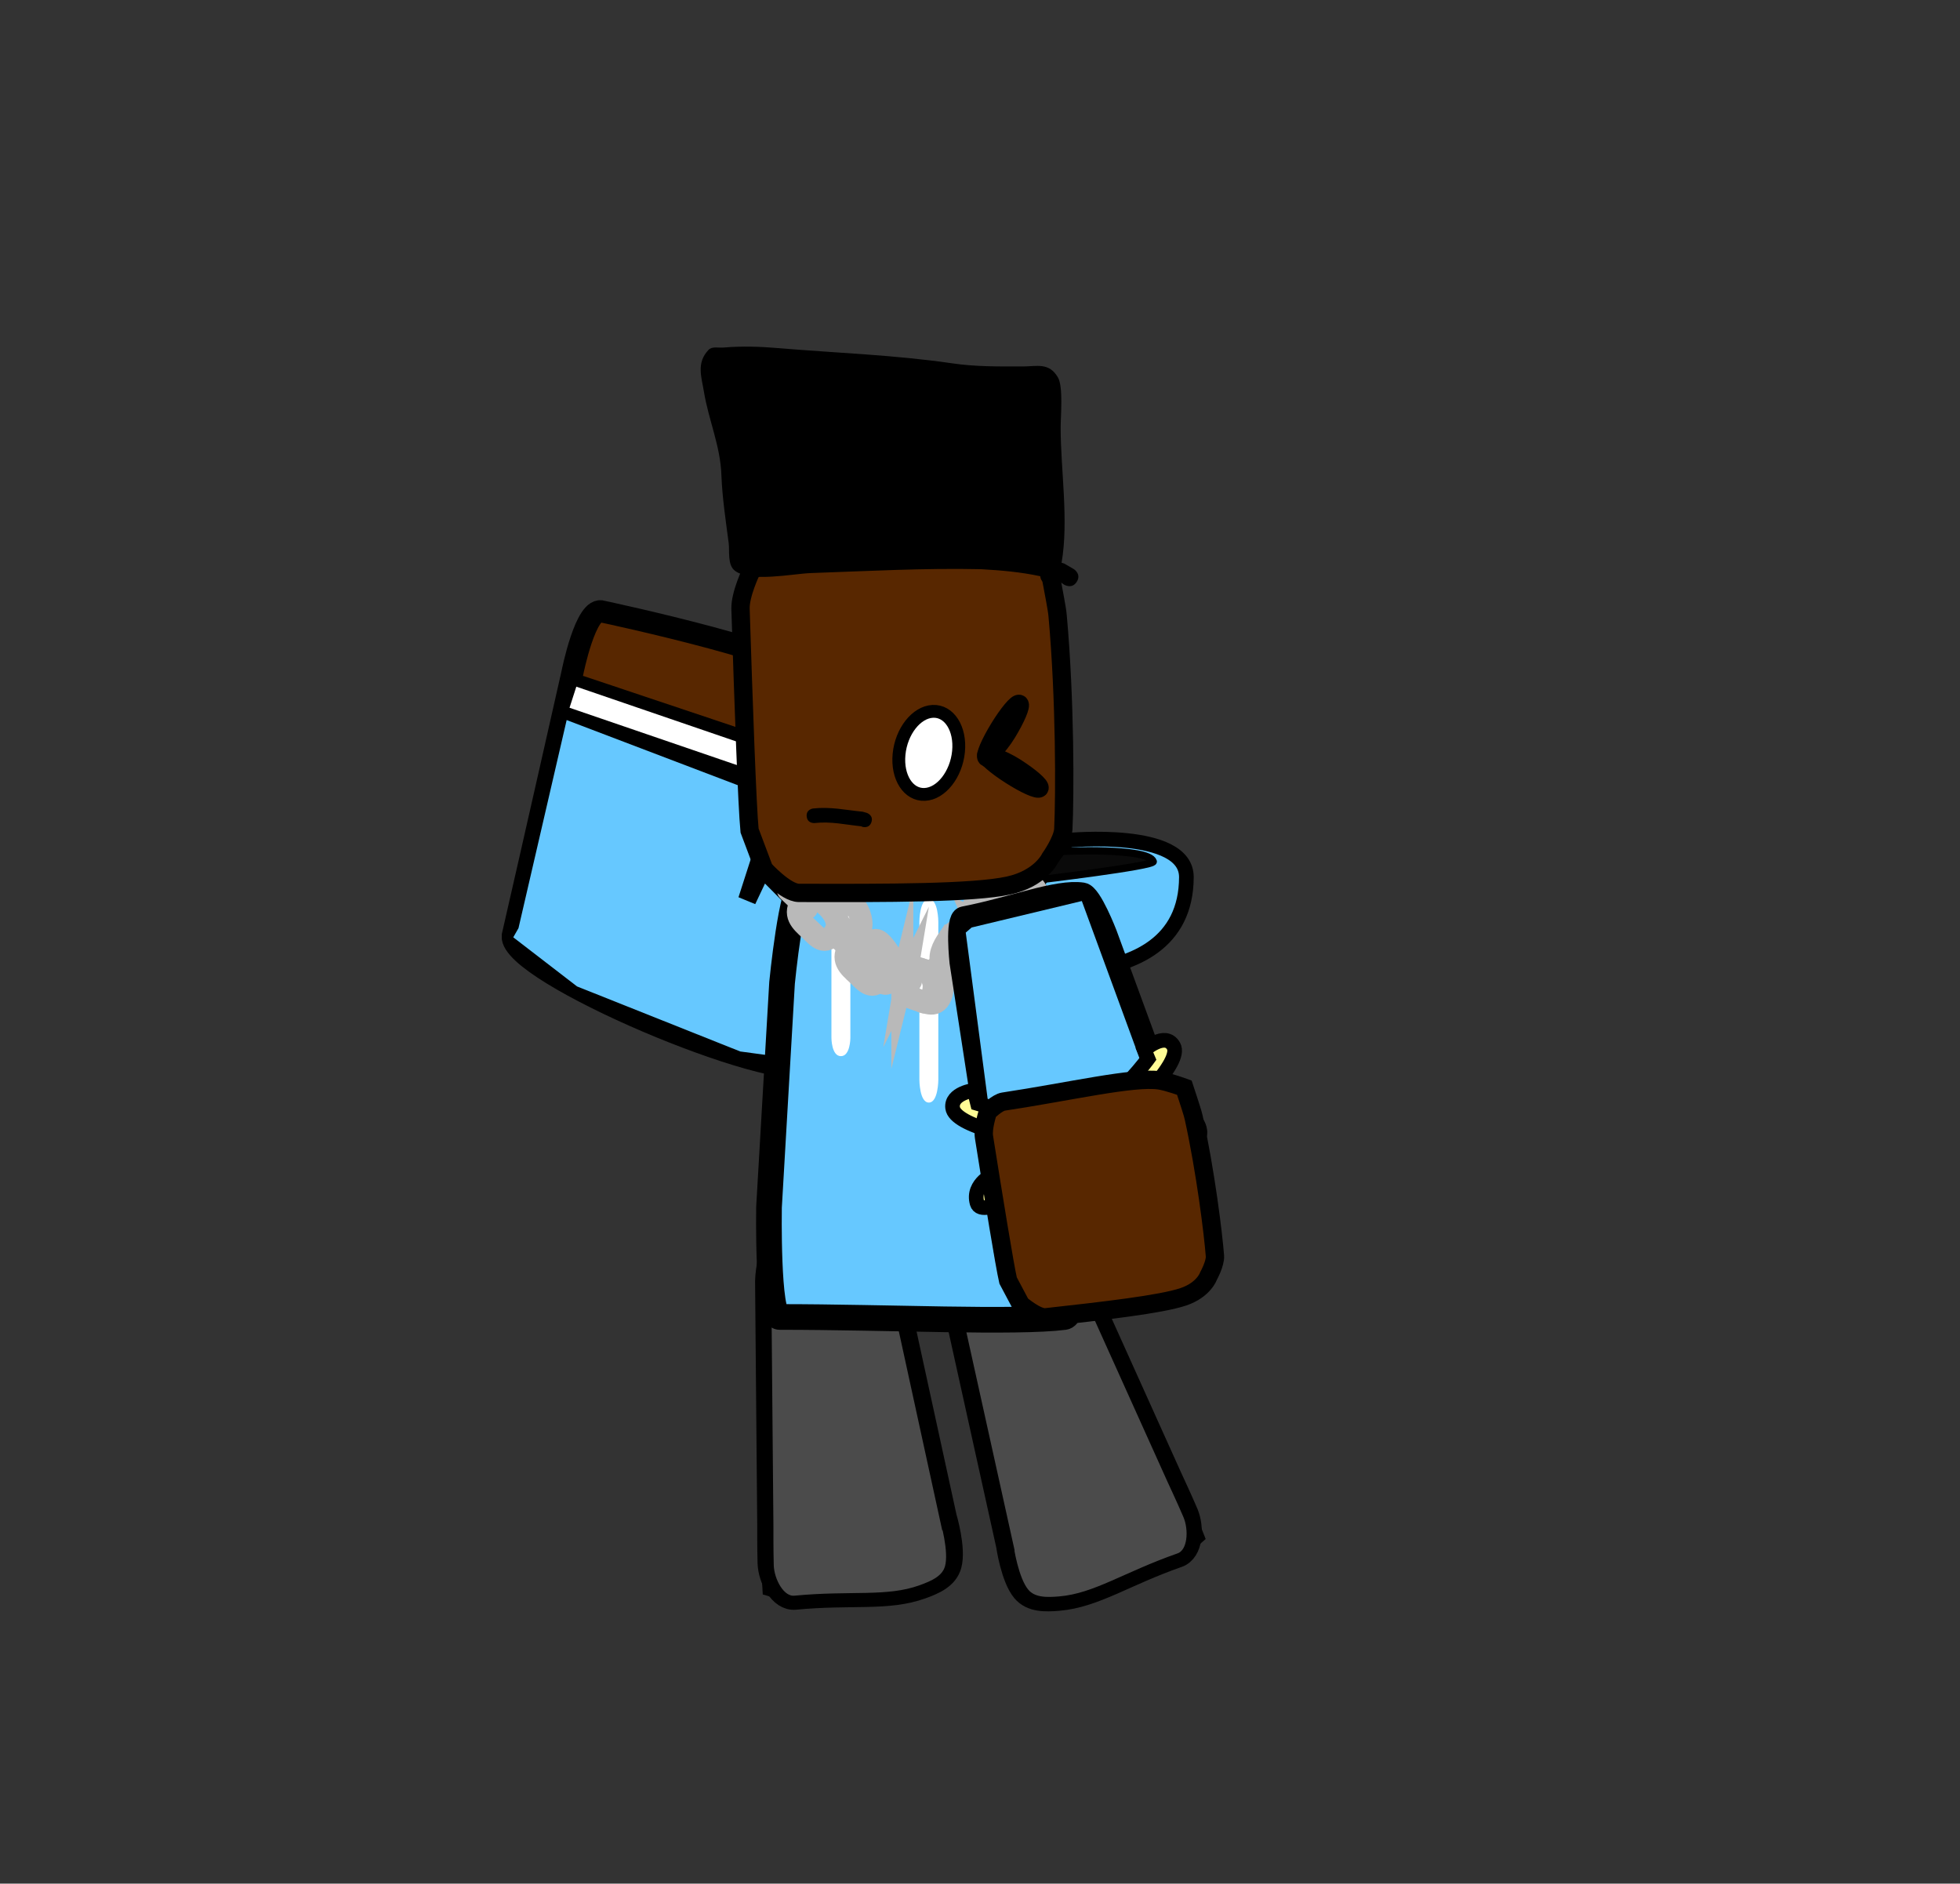 <svg version="1.1" xmlns="http://www.w3.org/2000/svg" xmlns:xlink="http://www.w3.org/1999/xlink" width="267.426" height="257.002" viewBox="0,0,267.426,257.002"><rect x="0" y="0" width="267.426" height="257.002" fill="#333333" stroke="none"/><g transform="translate(-106.287,-54.502)"><g data-paper-data="{&quot;isPaintingLayer&quot;:true}" fill-rule="nonzero" stroke-linejoin="miter" stroke-miterlimit="10" stroke-dasharray="" stroke-dashoffset="0" style="mix-blend-mode: normal"><path d="M373.713,311.16l-267.276,0.344l-0.151,-256.658l267.276,-0.344z" fill="none" stroke="none" stroke-width="NaN" stroke-linecap="butt"/><g><g data-paper-data="{&quot;origRot&quot;:0}" stroke="#000000" stroke-width="3" stroke-linecap="round"><path d="M188.502,137.949c0,0 29.753,6.315 29.305,9.601c-0.807,5.924 -6.09,18.647 -6.09,18.647l-3.61,11.241l1.752,-4.131c0,0 13.208,10.787 14.637,14.566c0.751,1.986 -4.913,10.969 -7.327,12.054c-5.414,2.435 -41.373,-12.737 -40.936,-17.721c2.645,-11.504 8.147,-35.882 8.147,-35.882c0,0 1.835,-9.262 4.122,-8.376z" data-paper-data="{&quot;origPos&quot;:null}" fill="#582700"/><path d="M214.069,157.752l-28.498,-9.547" fill="none"/><path d="M184,152.224l28.406,9.841" data-paper-data="{&quot;origPos&quot;:null}" fill="none"/></g><path d="M214.009,158.152l-0.927,2.877l-29.088,-9.963l0.927,-2.877z" fill="#ffffff" stroke="none" stroke-width="0" stroke-linecap="butt"/><path d="M176.796,181.042l6.628,-28.632l28.308,10.777l-4.376,13.589l1.853,0.762l1.38,-2.917l13.164,13.256l-0.574,1.506l-2.87,7.53l-4.677,2.431l-8.407,-1.137l-22.327,-8.897l-8.905,-6.858z" fill="#66c8ff" stroke="#000000" stroke-width="0.5" stroke-linecap="round"/></g><g data-paper-data="{&quot;index&quot;:null}" stroke="#000000" stroke-linecap="round"><path d="M251.947,169.154c0,0 16.232,-1.597 16.213,5.027c-0.05,17.981 -28.279,12.066 -28.279,12.066z" data-paper-data="{&quot;origPos&quot;:null}" fill="#66c8ff" stroke-width="2"/><path d="M251.193,170.663c0,0 11.781,-0.563 12.443,1.383c0.209,0.614 -15.711,2.514 -15.711,2.514z" data-paper-data="{&quot;origPos&quot;:null}" fill="#0a0a0a" stroke-width="1"/></g><g data-paper-data="{&quot;index&quot;:null,&quot;origRot&quot;:0}" stroke="#000000" stroke-linecap="round"><path d="M235.329,261.479c0,0 1.288,4.293 0.664,6.57c-0.477,1.743 -2.241,2.505 -3.942,3.118c-4.667,1.683 -9.587,0.727 -17.268,1.466c-2.092,0.201 -3.567,-2.762 -3.632,-4.862c-0.061,-1.965 -0.047,-5.384 -0.047,-5.384l-0.293,-33.107c0,0 0.102,-4.287 1.75,-5.214c3.969,-2.232 8.567,-1.224 13.069,-1.914c1.525,-0.234 2.111,4.531 2.111,4.531z" data-paper-data="{&quot;origPos&quot;:null}" fill="#ff0000" stroke-width="3"/><path d="M211.134,263.474l23.225,-2.148c0,0 1.377,2.372 1.496,4.056c0.113,1.599 -0.9,4.356 -0.9,4.356c0,0 -8.257,2.081 -12.129,2.574c-5.046,0.641 -11.268,-1.213 -11.268,-1.213z" data-paper-data="{&quot;origPos&quot;:null}" fill="#976e57" stroke-width="2.5"/><path d="M235.289,261.808c0,0 1.288,4.293 0.664,6.57c-0.477,1.743 -2.241,2.505 -3.942,3.118c-4.667,1.683 -9.587,0.727 -17.268,1.466c-2.092,0.201 -3.567,-2.762 -3.632,-4.862c-0.061,-1.965 -0.047,-5.384 -0.047,-5.384l-0.293,-33.106c0,0 0.102,-4.287 1.75,-5.214c3.969,-2.232 8.567,-1.224 13.069,-1.914c1.525,-0.234 2.111,4.531 2.111,4.531c0,0 1.918,8.799 3.146,14.43c1.733,7.948 4.441,20.366 4.441,20.366z" data-paper-data="{&quot;origPos&quot;:null}" fill="#4b4b4b" stroke-width="1.5"/></g><g data-paper-data="{&quot;index&quot;:null,&quot;origRot&quot;:0}" stroke="#000000" stroke-linecap="round"><path d="M236.003,230.579c0,0 -1.464,-4.572 0.019,-4.998c4.376,-1.259 8.129,-4.101 12.668,-3.737c1.885,0.151 3.774,4.001 3.774,4.001l13.604,30.183c0,0 1.445,3.098 2.213,4.908c0.821,1.935 0.723,5.243 -1.261,5.937c-7.284,2.548 -11.352,5.476 -16.294,5.904c-1.8,0.156 -3.722,0.203 -4.885,-1.18c-1.52,-1.806 -2.149,-6.243 -2.149,-6.243z" data-paper-data="{&quot;origPos&quot;:null}" fill="#ff0000" stroke-width="3"/><path d="M269.306,264.128c0,0 -4.872,4.29 -9.723,5.822c-3.722,1.175 -12.091,2.745 -12.091,2.745c0,0 -2.075,-2.079 -2.642,-3.578c-0.597,-1.579 -0.34,-4.31 -0.34,-4.31l21.988,-7.78z" data-paper-data="{&quot;origPos&quot;:null}" fill="#976e57" stroke-width="2.5"/><path d="M243.867,265.634c0,0 -2.744,-12.41 -4.501,-20.353c-1.244,-5.628 -3.189,-14.421 -3.189,-14.421c0,0 -1.464,-4.572 0.019,-4.998c4.376,-1.259 8.129,-4.101 12.668,-3.737c1.885,0.151 3.774,4.001 3.774,4.001l13.604,30.183c0,0 1.445,3.098 2.213,4.908c0.821,1.935 0.723,5.243 -1.261,5.937c-7.284,2.548 -11.352,5.476 -16.294,5.904c-1.8,0.156 -3.722,0.203 -4.885,-1.18c-1.52,-1.806 -2.149,-6.243 -2.149,-6.243z" data-paper-data="{&quot;origPos&quot;:null}" fill="#4b4b4b" stroke-width="1.5"/></g><g><g><path d="M252.88,218.16c0,0 0.828,15.758 -1.378,16.038c-6.618,0.841 -24.019,-0.012 -38.866,-0.012c-1.668,0 -1.425,-14.958 -1.425,-14.958l1.781,-30.628c0,0 1.32,-13.533 2.849,-13.533c9.89,0 24.687,-0.931 31.159,0.713c2.158,0.548 4.099,14.957 4.099,14.957z" data-paper-data="{&quot;origPos&quot;:null}" fill="#66c8ff" stroke="#000000" stroke-width="3.5" stroke-linecap="round"/><path d="M221.021,198.602c-1.292,0 -1.292,-2.487 -1.292,-2.487c0,-5.159 0,-11.977 0,-17.136c0,0 0,-2.487 1.292,-2.487c1.292,0 1.292,2.487 1.292,2.487c0,5.159 0,10.319 0,15.478v1.658c0,0 0,2.487 -1.292,2.487z" fill="#ffffff" stroke="none" stroke-width="0.5" stroke-linecap="butt"/><path d="M233.021,204.935c-1.292,0 -1.292,-3.125 -1.292,-3.125c0,-6.481 0,-15.046 0,-21.528c0,0 0,-3.125 1.292,-3.125c1.292,0 1.292,3.125 1.292,3.125c0,6.481 0,12.963 0,19.444v2.083c0,0 0,3.125 -1.292,3.125z" fill="#ffffff" stroke="none" stroke-width="0.5" stroke-linecap="butt"/></g><g fill="none" stroke="#b9b9b9" stroke-width="3"><path d="M243.093,180.101c-0.828,-1.358 0.086,-2.578 1.309,-3.796c1.223,-1.218 2.45,-1.59 3.12,-0.615c1.42,2.067 -0.07,3.042 -1.027,3.996c-1.223,1.218 -2.233,2.333 -3.401,0.415z" stroke-linecap="butt"/><path d="M244.077,179.51l-2.59,2.519" stroke-linecap="round"/><path d="M237.94,182.659c1.223,-1.218 2.45,-1.59 3.12,-0.615c1.42,2.067 -0.07,3.042 -1.027,3.996c-1.223,1.218 -2.233,2.333 -3.401,0.415c-0.828,-1.358 0.086,-2.578 1.309,-3.796z" stroke-linecap="butt"/><path d="M235.026,188.383l2.59,-2.519" stroke-linecap="round"/><path d="M229.403,187.931c0.401,-1.635 1.739,-1.48 3.259,-1.022c1.52,0.459 2.488,1.436 2.245,2.683c-0.515,2.645 -2.033,1.778 -3.224,1.419c-1.52,-0.459 -2.846,-0.771 -2.28,-3.081z" stroke-linecap="butt"/><path d="M230.372,188.537l-3.179,-1.008" stroke-linecap="round"/><path d="M222.204,183.555c0.893,-1.317 2.068,-0.53 3.311,0.626c1.243,1.155 1.815,2.524 1.191,3.559c-1.323,2.194 -2.433,0.663 -3.407,-0.242c-1.243,-1.156 -2.356,-2.083 -1.095,-3.942z" stroke-linecap="butt"/><path d="M220.31,182.119l2.585,2.462" stroke-linecap="round"/><path d="M215.7,177.431c0.893,-1.317 2.068,-0.53 3.311,0.626c1.243,1.155 1.815,2.524 1.191,3.559c-1.323,2.194 -2.433,0.663 -3.407,-0.242c-1.243,-1.155 -2.356,-2.083 -1.095,-3.942z" stroke-linecap="butt"/><path d="M216.391,178.456l-2.585,-2.462" stroke-linecap="round"/></g></g><g fill="none" stroke="#b9b9b9" stroke-width="3"><path d="M239.212,179.973c-0.562,-1.358 0.058,-2.578 0.889,-3.796c0.831,-1.218 1.665,-1.59 2.119,-0.615c0.964,2.067 -0.047,3.042 -0.698,3.996c-0.831,1.218 -1.517,2.333 -2.311,0.415z" stroke-linecap="butt"/><path d="M239.881,179.382l-1.759,2.519" stroke-linecap="round"/><path d="M235.712,182.531c0.831,-1.218 1.665,-1.59 2.119,-0.615c0.964,2.067 -0.047,3.042 -0.698,3.996c-0.831,1.218 -1.517,2.333 -2.311,0.415c-0.562,-1.358 0.058,-2.578 0.889,-3.796z" stroke-linecap="butt"/><path d="M233.732,188.255l1.759,-2.519" stroke-linecap="round"/><path d="M229.913,187.803c0.272,-1.635 1.181,-1.48 2.214,-1.022c1.032,0.459 1.69,1.436 1.525,2.683c-0.35,2.645 -1.381,1.778 -2.19,1.419c-1.032,-0.459 -1.933,-0.771 -1.549,-3.081z" stroke-linecap="butt"/><path d="M228.411,187.401l2.16,1.008" stroke-linecap="round"/><path d="M225.022,183.427c0.607,-1.317 1.405,-0.53 2.249,0.626c0.845,1.155 1.233,2.524 0.809,3.559c-0.899,2.194 -1.653,0.663 -2.314,-0.242c-0.845,-1.156 -1.601,-2.083 -0.744,-3.942z" stroke-linecap="butt"/><path d="M225.492,184.453l-1.756,-2.462" stroke-linecap="round"/><path d="M220.604,177.303c0.607,-1.317 1.405,-0.53 2.249,0.626c0.845,1.155 1.233,2.524 0.809,3.559c-0.899,2.194 -1.653,0.663 -2.314,-0.242c-0.845,-1.155 -1.601,-2.083 -0.744,-3.942z" stroke-linecap="butt"/><path d="M221.074,178.328l-1.756,-2.462" stroke-linecap="round"/></g><path d="M208.559,167.823c-0.326,-3.24 -0.825,-17.42 -1.234,-30.238c-0.063,-1.983 1.454,-5.131 1.454,-5.131c0,0 2.149,-1.697 3.41,-1.744c13.911,-0.519 27.113,-2.107 32.321,-0.724c1.736,0.461 4.938,2.097 4.938,2.097c0,0 0.85,4.371 1.021,5.497c0.057,0.375 0.09,0.587 0.124,0.965c1.026,11.331 0.999,24.481 0.774,29.08c-0.075,1.533 -1.814,3.98 -1.814,3.98c0,0 -1.3,2.77 -5.671,3.719c-4.783,1.038 -16.505,1.039 -28.592,1.003c-1.815,-0.005 -4.753,-3.247 -4.753,-3.247z" fill="#582700" stroke="#000000" stroke-width="2.5" stroke-linecap="round"/><path d="M251.488,134.278l-0.731,-0.499c-0.09,-0.028 -0.181,-0.055 -0.271,-0.081c-0.211,0.318 -0.629,0.695 -1.372,0.476c-0.685,-0.202 -0.863,-0.68 -0.89,-1.052c-2.649,-0.572 -5.289,-0.802 -8.058,-0.959c-7.745,-0.172 -15.487,0.257 -23.228,0.527c-2.539,0.088 -8.186,1.308 -10.365,-0.304c-1.063,-0.786 -0.725,-2.729 -0.862,-3.778c-0.397,-3.04 -0.876,-6.185 -0.994,-9.25c-0.128,-4.008 -1.751,-7.534 -2.392,-11.447c-0.321,-1.962 -1.057,-3.919 0.647,-5.683c0.481,-0.498 1.365,-0.248 2.055,-0.308c2.522,-0.219 4.972,-0.13 7.481,0.081c7.95,0.669 15.797,0.919 23.71,2.075c3.192,0.47 6.392,0.429 9.618,0.426c1.896,-0.001 3.605,-0.601 4.812,1.524c0.721,1.269 0.359,5.288 0.356,6.771c-0.012,5.718 1.129,12.699 0.127,18.486c0.118,0.035 0.237,0.07 0.355,0.106l1.314,0.763c0,0 1.064,0.657 0.407,1.72c-0.657,1.064 -1.72,0.407 -1.72,0.407z" data-paper-data="{&quot;index&quot;:null}" fill="#000000" stroke="none" stroke-width="0.5" stroke-linecap="butt"/><path d="M248.454,152.518c-0.484,0.875 -1.359,0.391 -1.359,0.391l-0.957,-0.535c-0.83,-0.577 -2.451,-1.365 -3.653,-2.234c-0.584,-0.272 -1.189,-0.584 -1.871,-0.928l-0.958,-0.474c-0.354,-0.166 -0.593,-0.532 -0.576,-0.948c0.023,-0.552 0.489,-0.981 1.04,-0.958c0.119,0.005 0.232,0.03 0.336,0.073l0.293,0.111c0.075,0.026 0.151,0.052 0.226,0.078c0.055,0.007 0.109,0.019 0.161,0.034l1.072,0.298l-0.006,0.021l0.054,-0.007c1.133,0.441 2.614,0.564 3.333,1.286c0.197,0.085 0.393,0.174 0.588,0.267l0.006,-0.009l0.1,0.06c0.029,0.014 0.057,0.028 0.086,0.042l0.011,0.016l0.023,0.014l0.005,-0.008l0.959,0.586c0.309,0.181 0.511,0.522 0.495,0.905c-0.006,0.142 -0.041,0.275 -0.099,0.395l0.301,0.164c0,0 0.875,0.484 0.391,1.359z" fill="#582700" stroke="none" stroke-width="0.5" stroke-linecap="butt"/><g><g><g data-paper-data="{&quot;index&quot;:null}"><g stroke="#000000" stroke-width="3" stroke-linecap="round"><path d="M267.64,210.376c0,0 3.82,10.106 3.765,14.718c-15.336,7.535 -25.317,5.644 -25.317,5.644c-1.986,0.546 -2.856,-6.694 -2.856,-6.694c0,0 -2.169,-14.082 -3.557,-23.095c-0.912,-5.918 -2.336,-15.165 -2.336,-15.165c0,0 -0.641,-5.903 0.456,-6.114c6.6,-1.27 12.722,-3.783 16.201,-3.255c1.16,0.176 3.221,5.542 3.221,5.542l10.423,28.418z" data-paper-data="{&quot;origPos&quot;:null}" fill="#582700"/><path d="M268.825,216.031l-25.347,5.867l-0.804,-3.319l25.326,-6.125z" data-paper-data="{&quot;origPos&quot;:null}" fill="none"/></g><path d="M242.35,218.181l-4.825,-36.641l1.098,-0.95l15.586,-3.743l12.959,35.325z" fill="#66c8ff" stroke="#000000" stroke-width="1" stroke-linecap="round"/><path d="M243.335,221.472l-0.564,-2.271l25.18,-5.861l0.564,2.271z" fill="#ffffff" stroke="none" stroke-width="0" stroke-linecap="butt"/></g><g fill="#fffc96" stroke="#000000" stroke-width="2" stroke-linecap="round"><path d="M265.371,205.897c0,0 4.455,0.144 4.643,3.087c0.301,4.709 -33.136,1.562 -33.75,-3.329c-0.251,-1.999 2.943,-2.409 2.943,-2.409l0.457,1.823c0,0 6.154,1.947 13.939,2.852c7.677,0.892 12.79,0.115 12.79,0.115z"/><path d="M262.419,197.75c0,0 2.845,-2.561 3.992,-0.519c2.407,4.286 -25.51,25.903 -26.806,21.432c-0.785,-2.708 2.458,-4.07 2.458,-4.07l0.376,1.331c0,0 4.786,-2.452 11.011,-7.45c6.225,-4.998 9.475,-9.512 9.475,-9.512z" data-paper-data="{&quot;index&quot;:null}"/></g></g><path d="M243.834,229.21c-0.48,-2.083 -1.97,-11.266 -3.289,-19.57c-0.204,-1.284 0.539,-3.446 0.539,-3.446c0,0 1.279,-1.265 2.107,-1.39c9.134,-1.382 17.712,-3.405 21.261,-2.897c1.183,0.169 3.429,0.993 3.429,0.993c0,0 0.919,2.778 1.123,3.498c0.068,0.24 0.107,0.375 0.161,0.618c1.604,7.291 2.663,15.844 2.89,18.852c0.076,1.003 -0.871,2.724 -0.871,2.724c0,0 -0.631,1.899 -3.437,2.844c-3.07,1.034 -10.802,1.914 -18.778,2.798c-1.197,0.133 -3.401,-1.755 -3.401,-1.755z" fill="#582700" stroke="#000000" stroke-width="2.5" stroke-linecap="round"/></g><path d="M233.556,151.558c2.241,-0.107 3.815,2.342 3.514,5.472c-0.3,3.129 -2.361,5.753 -4.602,5.86c-2.241,0.107 -3.815,-2.342 -3.514,-5.472c0.3,-3.129 2.361,-5.753 4.602,-5.86z" fill="#ffffff" stroke="#000000" stroke-width="1.75" stroke-linecap="butt"/><g data-paper-data="{&quot;index&quot;:null}" fill="none" stroke="#000000" stroke-width="2.5" stroke-linecap="butt"><path d="M240.9,157.855c-0.299,-0.183 0.459,-1.968 1.694,-3.987c1.235,-2.019 2.479,-3.508 2.778,-3.325c0.299,0.183 -0.46,1.968 -1.694,3.987c-1.235,2.019 -2.778,3.325 -2.778,3.325z"/><path d="M244.844,159.192c1.994,1.275 3.458,2.548 3.269,2.843c-0.189,0.295 -1.959,-0.499 -3.953,-1.774c-1.994,-1.275 -3.458,-2.548 -3.269,-2.843c0,0 1.959,0.499 3.953,1.774z" data-paper-data="{&quot;index&quot;:null}"/></g><path d="M225.187,166.675c-0.316,0.949 -1.265,0.632 -1.265,0.632l-0.117,-0.065c-2.182,-0.221 -4.13,-0.695 -6.346,-0.446c0,0 -0.994,0.11 -1.104,-0.883c-0.11,-0.994 0.883,-1.104 0.883,-1.104c2.364,-0.259 4.442,0.214 6.765,0.443l0.55,0.157c0,0 0.949,0.316 0.632,1.265z" fill="#000000" stroke="none" stroke-width="0.5" stroke-linecap="butt"/></g></g></svg>